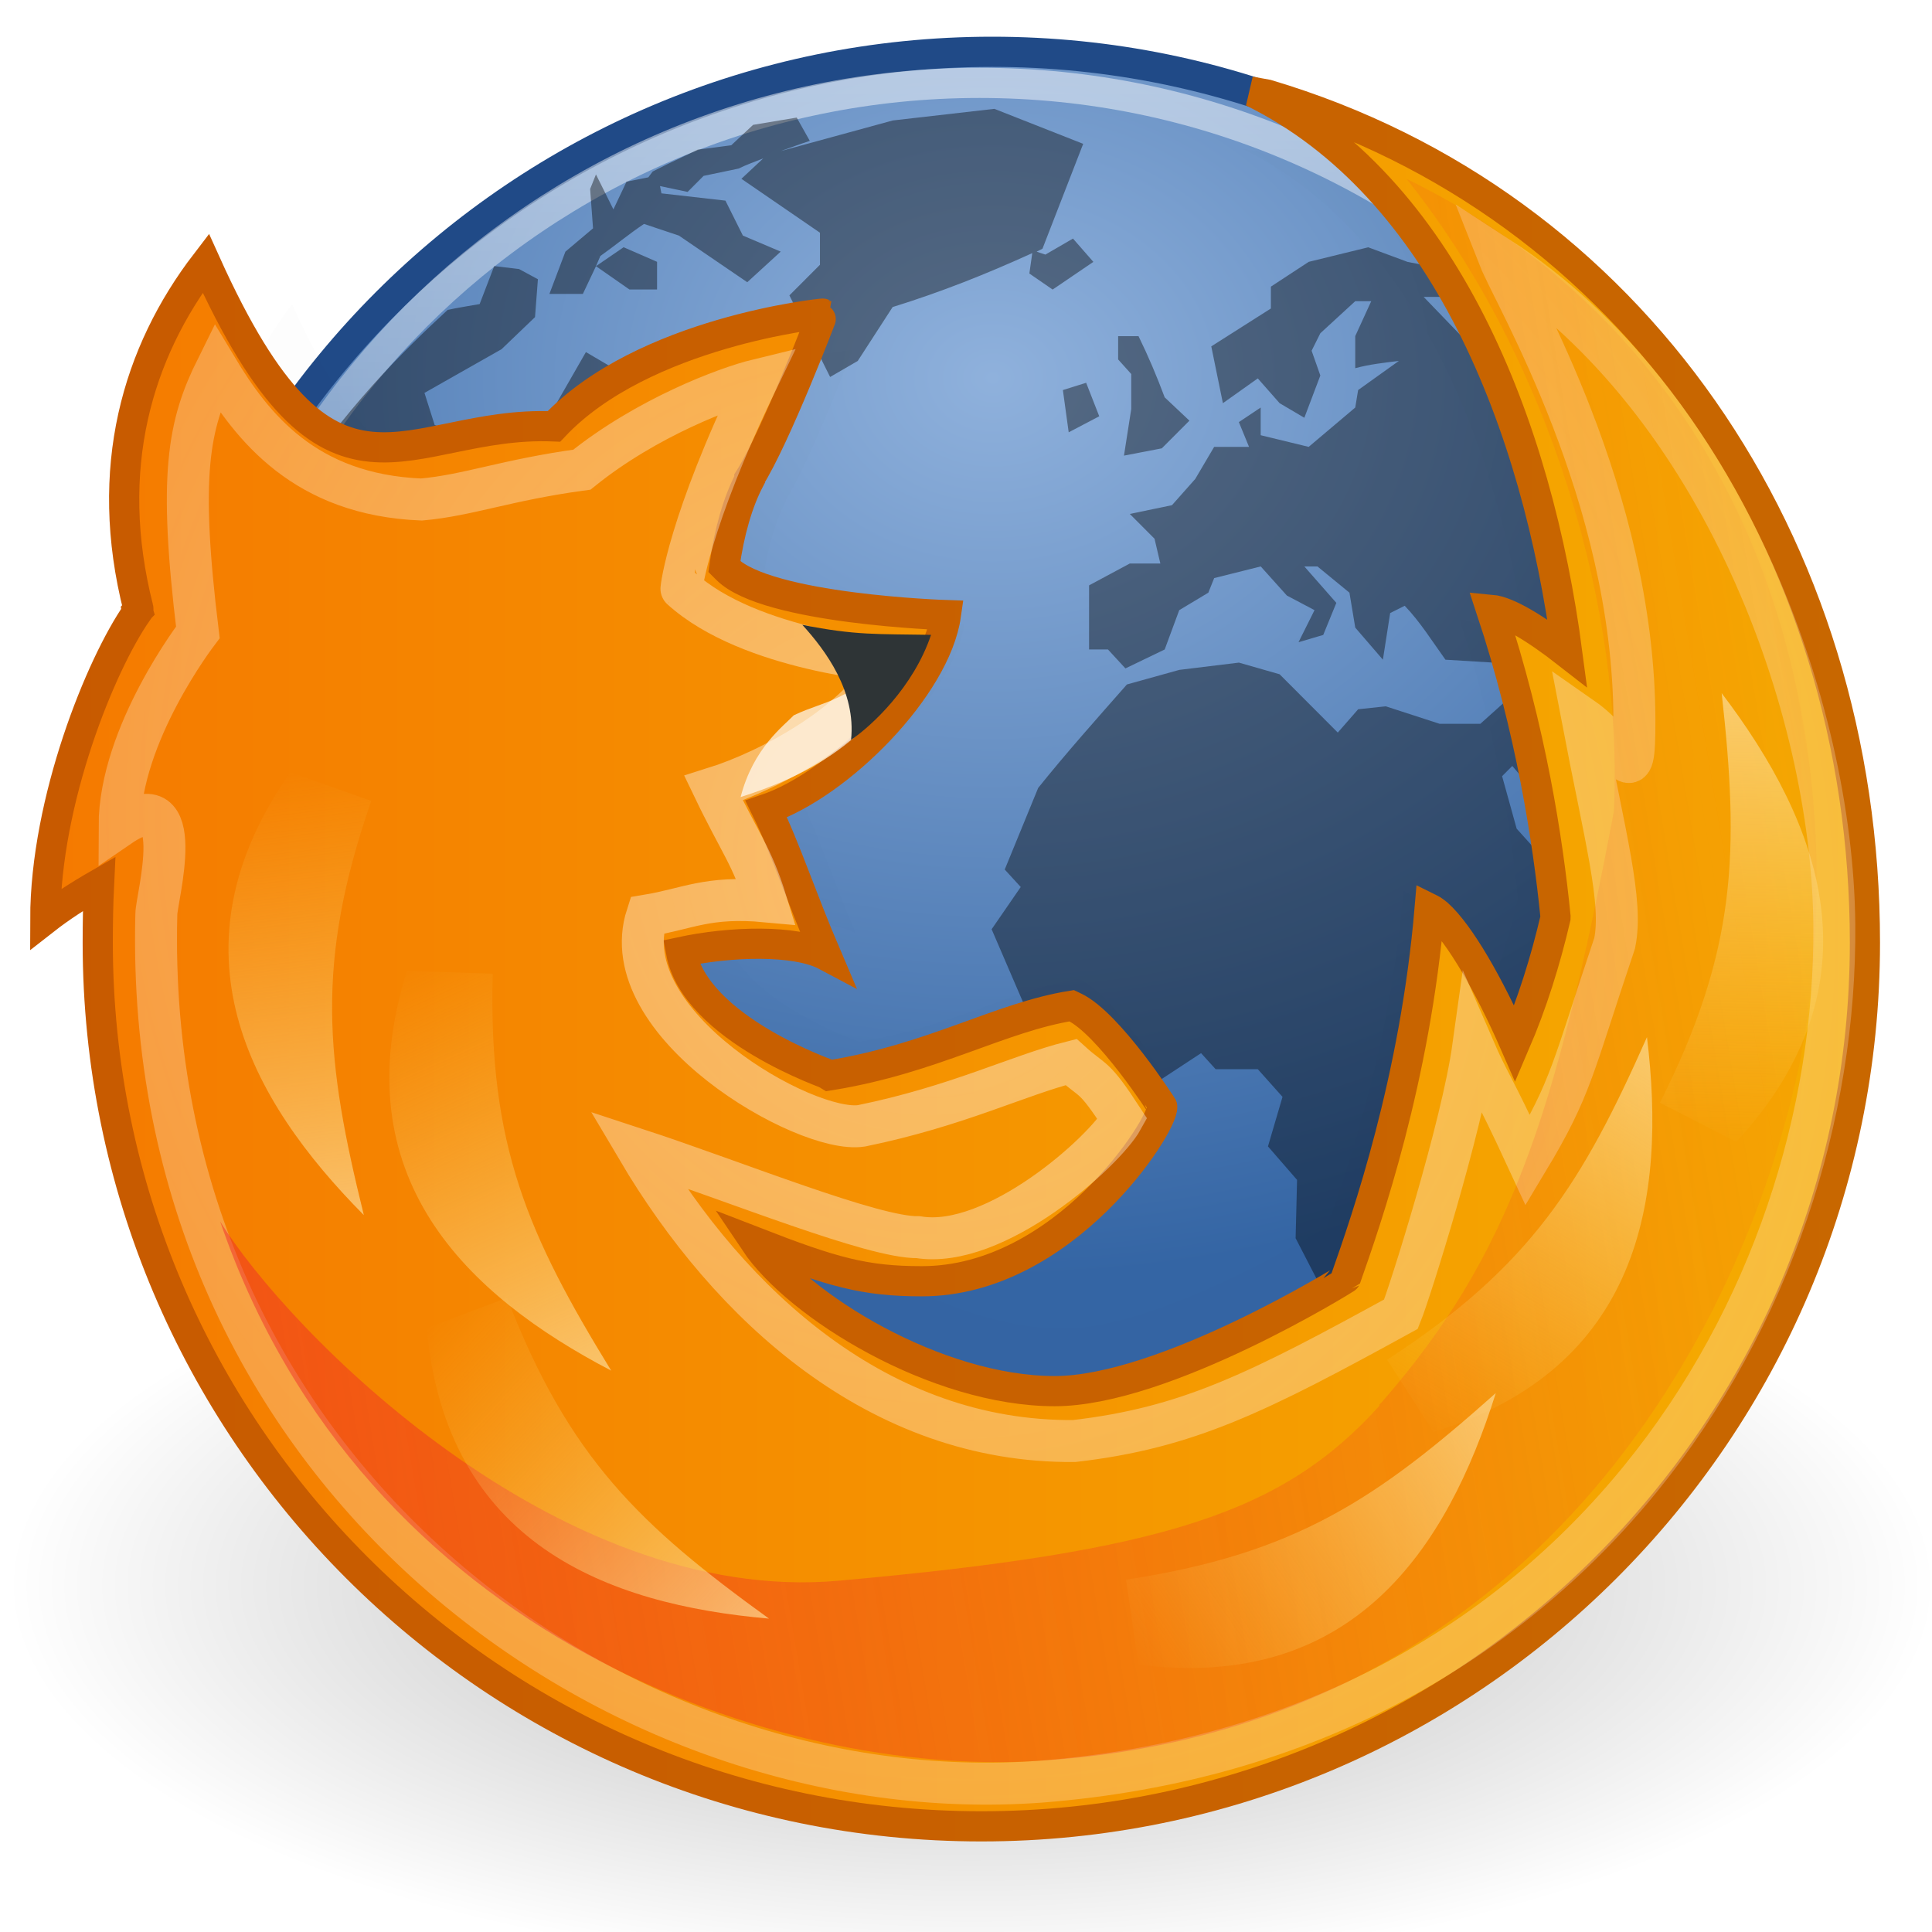 <?xml version="1.0" encoding="UTF-8" standalone="no"?>
<!-- Created with Inkscape (http://www.inkscape.org/) -->

<svg
   xmlns:dc="http://purl.org/dc/elements/1.1/"
   xmlns:cc="http://creativecommons.org/ns#"
   xmlns:rdf="http://www.w3.org/1999/02/22-rdf-syntax-ns#"
   xmlns:svg="http://www.w3.org/2000/svg"
   xmlns="http://www.w3.org/2000/svg"
   xmlns:xlink="http://www.w3.org/1999/xlink"
   xmlns:sodipodi="http://sodipodi.sourceforge.net/DTD/sodipodi-0.dtd"
   xmlns:inkscape="http://www.inkscape.org/namespaces/inkscape"
   version="1.0"
   width="64"
   height="64"
   id="svg3506"
   sodipodi:version="0.32"
   inkscape:version="0.48.0 r9654"
   sodipodi:docname="firefox.svg"
   inkscape:output_extension="org.inkscape.output.svg.inkscape">
  <sodipodi:namedview
     inkscape:window-height="1034"
     inkscape:window-width="1920"
     inkscape:pageshadow="2"
     inkscape:pageopacity="0.0"
     guidetolerance="10.0"
     gridtolerance="10.0"
     objecttolerance="10.0"
     borderopacity="1.0"
     bordercolor="#666666"
     pagecolor="#ffffff"
     id="base"
     showgrid="false"
     inkscape:zoom="1"
     inkscape:cx="29.977691"
     inkscape:cy="61.954157"
     inkscape:window-x="0"
     inkscape:window-y="24"
     inkscape:current-layer="svg3506"
     inkscape:window-maximized="1" />
  <defs
     id="defs3508">
    <inkscape:perspective
       sodipodi:type="inkscape:persp3d"
       inkscape:vp_x="0 : 32.000042 : 1"
       inkscape:vp_y="0 : 1000 : 0"
       inkscape:vp_z="64.000084 : 32.000042 : 1"
       inkscape:persp3d-origin="32.000042 : 21.333361 : 1"
       id="perspective63" />
    <linearGradient
       id="linearGradient3205">
      <stop
         id="stop3207"
         style="stop-color:#4d4d4d;stop-opacity:1"
         offset="0" />
      <stop
         id="stop3209"
         style="stop-color:#4d4d4d;stop-opacity:0.517"
         offset="1" />
    </linearGradient>
    <linearGradient
       id="linearGradient3198">
      <stop
         id="stop3200"
         style="stop-color:#ffffff;stop-opacity:1"
         offset="0" />
      <stop
         id="stop3202"
         style="stop-color:#ffffff;stop-opacity:0"
         offset="1" />
    </linearGradient>
    <radialGradient
       cx="605.714"
       cy="486.648"
       r="117.143"
       fx="605.714"
       fy="486.648"
       id="radialGradient3873"
       xlink:href="#linearGradient5060"
       gradientUnits="userSpaceOnUse"
       gradientTransform="matrix(2.409717e-2,0,0,1.537476e-2,26.478,38.629)" />
    <linearGradient
       id="linearGradient5060">
      <stop
         id="stop5062"
         style="stop-color:#000000;stop-opacity:1"
         offset="0" />
      <stop
         id="stop5064"
         style="stop-color:#000000;stop-opacity:0"
         offset="1" />
    </linearGradient>
    <radialGradient
       cx="605.714"
       cy="486.648"
       r="117.143"
       fx="605.714"
       fy="486.648"
       id="radialGradient3586"
       xlink:href="#linearGradient5060"
       gradientUnits="userSpaceOnUse"
       gradientTransform="matrix(-2.409717e-2,0,0,1.537476e-2,21.522,38.629)" />
    <linearGradient
       id="linearGradient5048">
      <stop
         id="stop5050"
         style="stop-color:#000000;stop-opacity:0"
         offset="0" />
      <stop
         id="stop5056"
         style="stop-color:#000000;stop-opacity:1"
         offset="0.5" />
      <stop
         id="stop5052"
         style="stop-color:#000000;stop-opacity:0"
         offset="1" />
    </linearGradient>
    <linearGradient
       x1="302.857"
       y1="366.648"
       x2="302.857"
       y2="609.505"
       id="linearGradient3584"
       xlink:href="#linearGradient5048"
       gradientUnits="userSpaceOnUse"
       gradientTransform="matrix(7.04142e-2,0,0,1.537476e-2,-1.45,38.629)" />
    <linearGradient
       id="linearGradient3319">
      <stop
         id="stop3321"
         style="stop-color:#af9b7f;stop-opacity:1"
         offset="0" />
      <stop
         id="stop3323"
         style="stop-color:#736148;stop-opacity:1"
         offset="1" />
    </linearGradient>
    <linearGradient
       x1="22.334"
       y1="11.03"
       x2="53.453"
       y2="61.22"
       id="linearGradient2878"
       xlink:href="#linearGradient3319"
       gradientUnits="userSpaceOnUse"
       gradientTransform="matrix(0.948,0,0,1.007,1.988,-16.287)" />
    <linearGradient
       id="linearGradient8967">
      <stop
         id="stop8969"
         style="stop-color:#ddcfbd;stop-opacity:1"
         offset="0" />
      <stop
         id="stop8971"
         style="stop-color:#856f50;stop-opacity:1"
         offset="1" />
    </linearGradient>
    <linearGradient
       x1="16.102"
       y1="9.889"
       x2="38.491"
       y2="46"
       id="linearGradient2876"
       xlink:href="#linearGradient8967"
       gradientUnits="userSpaceOnUse"
       gradientTransform="matrix(1.318,0,0,1.4,1.945,-19.02)" />
    <linearGradient
       id="linearGradient8978">
      <stop
         id="stop8980"
         style="stop-color:#4d5459;stop-opacity:0.996"
         offset="0" />
      <stop
         id="stop8982"
         style="stop-color:#141b1f;stop-opacity:1"
         offset="1" />
    </linearGradient>
    <linearGradient
       x1="5.48"
       y1="25.019"
       x2="8.5"
       y2="25.019"
       id="linearGradient2873"
       xlink:href="#linearGradient8978"
       gradientUnits="userSpaceOnUse"
       gradientTransform="matrix(1.143,0,0,1.381,2.118,-18.356)" />
    <linearGradient
       id="linearGradient3913">
      <stop
         id="stop3915"
         style="stop-color:#4e555a;stop-opacity:1"
         offset="0" />
      <stop
         id="stop3917"
         style="stop-color:#151c20;stop-opacity:1"
         offset="0.16" />
      <stop
         id="stop3919"
         style="stop-color:#9b876c;stop-opacity:1"
         offset="0.167" />
      <stop
         id="stop3921"
         style="stop-color:#9b876c;stop-opacity:1"
         offset="0.752" />
      <stop
         id="stop3923"
         style="stop-color:#9b876c;stop-opacity:1"
         offset="0.939" />
      <stop
         id="stop3925"
         style="stop-color:#c2c2c2;stop-opacity:1"
         offset="0.949" />
      <stop
         id="stop3927"
         style="stop-color:#c2c2c2;stop-opacity:1"
         offset="1" />
    </linearGradient>
    <linearGradient
       x1="5.754"
       y1="5.244"
       x2="55.495"
       y2="0.065"
       id="linearGradient2867"
       xlink:href="#linearGradient3913"
       gradientUnits="userSpaceOnUse"
       gradientTransform="matrix(0.963,0,0,0.975,2.312,-16.055)" />
    <linearGradient
       id="linearGradient2346">
      <stop
         id="stop2348"
         style="stop-color:#eeeeee;stop-opacity:1"
         offset="0" />
      <stop
         id="stop2350"
         style="stop-color:#d9d9da;stop-opacity:1"
         offset="1" />
    </linearGradient>
    <linearGradient
       x1="24.627"
       y1="3.123"
       x2="24.64"
       y2="4.883"
       id="linearGradient2865"
       xlink:href="#linearGradient2346"
       gradientUnits="userSpaceOnUse"
       gradientTransform="matrix(1.35,0,0,2.007,1.061,-21.258)" />
    <linearGradient
       x1="28.252"
       y1="4.034"
       x2="40.978"
       y2="24.62"
       id="linearGradient3204"
       xlink:href="#linearGradient3198"
       gradientUnits="userSpaceOnUse"
       gradientTransform="matrix(1.356,0,0,1.344,-0.562,-16.42)" />
    <linearGradient
       x1="13.832"
       y1="-9.832"
       x2="13.832"
       y2="44.168"
       id="linearGradient3211"
       xlink:href="#linearGradient3205"
       gradientUnits="userSpaceOnUse" />
    <radialGradient
       r="10.625"
       fy="4.625"
       fx="62.625"
       cy="4.625"
       cx="62.625"
       gradientTransform="matrix(2.165,0,0,0.875,-111.422,34.669)"
       gradientUnits="userSpaceOnUse"
       id="radialGradient3102"
       xlink:href="#linearGradient8838-9"
       inkscape:collect="always" />
    <linearGradient
       id="linearGradient8838-9">
      <stop
         id="stop8840-2"
         style="stop-color:#000000;stop-opacity:1"
         offset="0" />
      <stop
         id="stop8842-6"
         style="stop-color:#000000;stop-opacity:0"
         offset="1" />
    </linearGradient>
    <radialGradient
       inkscape:collect="always"
       xlink:href="#linearGradient8647"
       id="radialGradient4080"
       gradientUnits="userSpaceOnUse"
       gradientTransform="matrix(3.448,0,0,2.839,-10.094,-2.542)"
       cx="12.466"
       cy="5.305"
       fx="12.466"
       fy="5.305"
       r="10.5" />
    <linearGradient
       id="linearGradient8647">
      <stop
         style="stop-color:#8fb1dc;stop-opacity:1;"
         offset="0"
         id="stop8649" />
      <stop
         style="stop-color:#3465a4;stop-opacity:1;"
         offset="1"
         id="stop8651" />
    </linearGradient>
    <filter
       color-interpolation-filters="sRGB"
       inkscape:collect="always"
       id="filter4206">
      <feGaussianBlur
         inkscape:collect="always"
         stdDeviation="1.059"
         id="feGaussianBlur4208" />
    </filter>
    <linearGradient
       y2="-1.462"
       x2="62.2"
       y1="-12.489"
       x1="62.2"
       gradientTransform="matrix(3.02,0,0,3.02,-155.405,39.761)"
       gradientUnits="userSpaceOnUse"
       id="linearGradient3130"
       xlink:href="#linearGradient4873-1"
       inkscape:collect="always" />
    <linearGradient
       id="linearGradient4873-1">
      <stop
         id="stop4875-43"
         style="stop-color:#ffffff;stop-opacity:1"
         offset="0" />
      <stop
         id="stop4877-6"
         style="stop-color:#ffffff;stop-opacity:0"
         offset="1" />
    </linearGradient>
    <linearGradient
       gradientTransform="matrix(1.39,0,0,1.39,-1.714,-1.374)"
       inkscape:collect="always"
       xlink:href="#linearGradient4229"
       id="linearGradient4235"
       x1="1.688"
       y1="23.853"
       x2="46.312"
       y2="23.853"
       gradientUnits="userSpaceOnUse" />
    <linearGradient
       id="linearGradient4229">
      <stop
         style="stop-color:#f57900;stop-opacity:1;"
         offset="0"
         id="stop4231" />
      <stop
         style="stop-color:#f5ad00;stop-opacity:1;"
         offset="1"
         id="stop4233" />
    </linearGradient>
    <linearGradient
       gradientTransform="matrix(1.39,0,0,1.39,-1.714,-1.374)"
       inkscape:collect="always"
       xlink:href="#linearGradient4237"
       id="linearGradient4243"
       x1="1.688"
       y1="23.853"
       x2="46.312"
       y2="23.853"
       gradientUnits="userSpaceOnUse" />
    <linearGradient
       id="linearGradient4237">
      <stop
         style="stop-color:#c85a00;stop-opacity:1;"
         offset="0"
         id="stop4239" />
      <stop
         style="stop-color:#c86700;stop-opacity:1;"
         offset="1"
         id="stop4241" />
    </linearGradient>
    <radialGradient
       r="20.976"
       fy="32.476"
       fx="-20.095"
       cy="32.476"
       cx="-20.095"
       gradientTransform="matrix(1.883,2.84,-2.636,1.747,153.617,28.982)"
       gradientUnits="userSpaceOnUse"
       id="radialGradient3131"
       xlink:href="#linearGradient6119-4"
       inkscape:collect="always" />
    <linearGradient
       inkscape:collect="always"
       id="linearGradient6119-4">
      <stop
         style="stop-color: rgb(255, 241, 227); stop-opacity: 1;"
         offset="0"
         id="stop6121-1" />
      <stop
         style="stop-color: rgb(255, 241, 227); stop-opacity: 0;"
         offset="1"
         id="stop6123-4" />
    </linearGradient>
    <linearGradient
       inkscape:collect="always"
       xlink:href="#linearGradient3490"
       id="linearGradient3496"
       x1="-18.198"
       y1="23.479"
       x2="44.828"
       y2="12.948"
       gradientUnits="userSpaceOnUse"
       gradientTransform="matrix(1.39,0,0,1.39,0.313,-0.504)" />
    <linearGradient
       inkscape:collect="always"
       id="linearGradient3490">
      <stop
         style="stop-color: rgb(239, 41, 41); stop-opacity: 1;"
         offset="0"
         id="stop3492" />
      <stop
         style="stop-color: rgb(239, 41, 41); stop-opacity: 0;"
         offset="1"
         id="stop3494" />
    </linearGradient>
    <linearGradient
       inkscape:collect="always"
       xlink:href="#linearGradient11549"
       id="linearGradient1572"
       gradientUnits="userSpaceOnUse"
       gradientTransform="matrix(-0.024,0.06,-0.051,-0.021,46.14,30.627)"
       x1="374.508"
       y1="352.561"
       x2="168.515"
       y2="535.845" />
    <linearGradient
       id="linearGradient11549">
      <stop
         id="stop11565"
         offset="0"
         style="stop-color:#fde1a2;stop-opacity:1;" />
      <stop
         style="stop-color: rgb(252, 218, 108); stop-opacity: 0;"
         offset="0.906"
         id="stop3430" />
      <stop
         id="stop11553"
         offset="1"
         style="stop-color: rgb(255, 252, 181); stop-opacity: 1;" />
    </linearGradient>
    <linearGradient
       inkscape:collect="always"
       xlink:href="#linearGradient11549"
       id="linearGradient1580"
       gradientUnits="userSpaceOnUse"
       gradientTransform="matrix(6.1996099e-4,0.065,-0.055,7.2868158e-4,43.695,30.022)"
       x1="374.508"
       y1="352.561"
       x2="168.515"
       y2="535.845" />
    <linearGradient
       id="linearGradient3927">
      <stop
         id="stop3929"
         offset="0"
         style="stop-color:#fde1a2;stop-opacity:1;" />
      <stop
         style="stop-color: rgb(252, 218, 108); stop-opacity: 0;"
         offset="0.906"
         id="stop3931" />
      <stop
         id="stop3933"
         offset="1"
         style="stop-color: rgb(255, 252, 181); stop-opacity: 1;" />
    </linearGradient>
    <linearGradient
       inkscape:collect="always"
       xlink:href="#linearGradient11549"
       id="linearGradient1584"
       gradientUnits="userSpaceOnUse"
       gradientTransform="matrix(-0.041,0.05,-0.043,-0.035,41.208,34.019)"
       x1="374.508"
       y1="352.561"
       x2="168.515"
       y2="535.845" />
    <linearGradient
       id="linearGradient3936">
      <stop
         id="stop3938"
         offset="0"
         style="stop-color:#fde1a2;stop-opacity:1;" />
      <stop
         style="stop-color: rgb(252, 218, 108); stop-opacity: 0;"
         offset="0.906"
         id="stop3940" />
      <stop
         id="stop3942"
         offset="1"
         style="stop-color: rgb(255, 252, 181); stop-opacity: 1;" />
    </linearGradient>
    <linearGradient
       inkscape:collect="always"
       xlink:href="#linearGradient11549"
       id="linearGradient1438"
       gradientUnits="userSpaceOnUse"
       gradientTransform="matrix(0.047,-0.044,0.038,0.041,27.313,25.312)"
       x1="374.508"
       y1="352.561"
       x2="168.515"
       y2="535.845" />
    <linearGradient
       id="linearGradient3945">
      <stop
         id="stop3947"
         offset="0"
         style="stop-color:#fde1a2;stop-opacity:1;" />
      <stop
         style="stop-color: rgb(252, 218, 108); stop-opacity: 0;"
         offset="0.906"
         id="stop3949" />
      <stop
         id="stop3951"
         offset="1"
         style="stop-color: rgb(255, 252, 181); stop-opacity: 1;" />
    </linearGradient>
    <linearGradient
       inkscape:collect="always"
       xlink:href="#linearGradient11549"
       id="linearGradient1442"
       gradientUnits="userSpaceOnUse"
       gradientTransform="matrix(0.063,-0.014,0.012,0.054,27.707,21.402)"
       x1="374.508"
       y1="352.561"
       x2="168.515"
       y2="535.845" />
    <linearGradient
       id="linearGradient3954">
      <stop
         id="stop3956"
         offset="0"
         style="stop-color:#fde1a2;stop-opacity:1;" />
      <stop
         style="stop-color: rgb(252, 218, 108); stop-opacity: 0;"
         offset="0.906"
         id="stop3958" />
      <stop
         id="stop3960"
         offset="1"
         style="stop-color: rgb(255, 252, 181); stop-opacity: 1;" />
    </linearGradient>
    <linearGradient
       inkscape:collect="always"
       xlink:href="#linearGradient11549"
       id="linearGradient1446"
       gradientUnits="userSpaceOnUse"
       gradientTransform="matrix(0.063,0.013,-0.011,0.054,30.435,23.267)"
       x1="374.508"
       y1="352.561"
       x2="168.515"
       y2="535.845" />
    <linearGradient
       id="linearGradient3963">
      <stop
         id="stop3965"
         offset="0"
         style="stop-color:#fde1a2;stop-opacity:1;" />
      <stop
         style="stop-color: rgb(252, 218, 108); stop-opacity: 0;"
         offset="0.906"
         id="stop3967" />
      <stop
         id="stop3969"
         offset="1"
         style="stop-color: rgb(255, 252, 181); stop-opacity: 1;" />
    </linearGradient>
    <radialGradient
       r="10.625"
       fy="4.625"
       fx="62.625"
       cy="4.625"
       cx="62.625"
       gradientTransform="matrix(3.008,0,0,1.215,-156.176,46.902)"
       gradientUnits="userSpaceOnUse"
       id="radialGradient3987"
       xlink:href="#linearGradient8838-9"
       inkscape:collect="always" />
  </defs>
  <path
     inkscape:connector-curvature="0"
     style="opacity:0.3;fill:url(#radialGradient3987);fill-opacity:1;fill-rule:evenodd;stroke:none;stroke-width:1;marker:none;visibility:visible;display:inline;overflow:visible"
     id="path8836"
     d="m 64.176,52.524 c 0,7.133 -14.31,12.915 -31.962,12.915 -17.652,0 -31.962,-5.782 -31.962,-12.915 0,-7.133 14.31,-12.915 31.962,-12.915 17.652,0 31.962,5.782 31.962,12.915 z" />
  <path
     style="fill:url(#radialGradient4080);fill-opacity:1;stroke:#204a87;stroke-width:1;stroke-linecap:round;stroke-linejoin:round;stroke-miterlimit:4;stroke-opacity:1;stroke-dasharray:none;stroke-dashoffset:0"
     d="m 32.87,1.716 c -15.67,0 -28.37,12.7 -28.37,28.37 0,15.67 12.7,28.414 28.37,28.414 15.67,0 28.414,-12.745 28.414,-28.414 0,-15.67 -12.745,-28.37 -28.414,-28.37 z"
     id="path2555"
     inkscape:connector-curvature="0" />
  <path
     inkscape:connector-curvature="0"
     style="opacity:0.1;fill:#000000;fill-opacity:1;fill-rule:evenodd;stroke:none;filter:url(#filter4206)"
     d="m 44.219,7.328 c 4.573,2.251 6.789,7.956 7.5,13.375 -0.748,-0.584 -1.422,-0.995 -1.812,-1.031 0.945,2.854 1.352,5.509 1.531,7.312 -2.9e-5,0.003 1.2e-4,0.029 0,0.031 -0.24,1.031 -0.558,2.045 -0.969,3 -0.605,-1.384 -1.316,-2.625 -1.844,-3.094 -0.034,-0.029 -0.092,-0.071 -0.125,-0.094 -0.016,-0.01 -0.047,-0.023 -0.062,-0.031 -0.347,4.078 -1.498,7.388 -2,8.812 -0.003,0.008 -4.319,2.688 -6.938,2.688 -2.82,10e-7 -6.125,-2.03 -7.145,-3.554 1.857,0.72 2.609,0.935 3.977,0.935 3.393,0 5.768,-3.732 5.73,-4.162 -6.08e-4,-0.006 -1.279,-1.991 -2.094,-2.375 -0.011,-0.006 -0.052,-0.026 -0.062,-0.031 -1.704,0.271 -3.307,1.262 -5.75,1.656 -0.005,-0.004 -3.224,-1.1 -3.562,-2.938 1.151,-0.248 2.724,-0.306 3.462,0.087 -0.598,-1.397 -0.97,-2.557 -1.431,-3.493 1.75,-0.597 4.037,-2.918 4.281,-4.625 10e-7,0 -4.261,-0.138 -5.219,-1.094 -0.004,-0.004 -0.025,-0.026 -0.031,-0.031 -0.007,-0.007 -0.029,-0.03 -0.031,-0.031 0.113,-0.83 0.325,-1.546 0.594,-2.062 -3.1e-4,-0.002 -9.6e-5,-0.024 0,-0.031 0.632,-0.994 1.754,-3.934 1.75,-3.938 -0.01,-0.006 -4.28,0.43 -6.406,2.688 -3.575,-0.144 -5.311,2.74 -8.3,-3.888 -1.625,2.119 -2.457,4.889 -1.606,8.231 0.002,0.007 -1.29e-4,0.03 0,0.031 -0.006,0.006 -0.026,0.026 -0.031,0.031 2.68e-4,0.002 8.4e-5,0.024 0,0.031 -0.865,1.239 -2.184,4.479 -2.188,7.312 0.336,-0.262 0.778,-0.556 1.281,-0.844 -0.023,0.473 -0.031,0.938 -0.031,1.406 0,11.625 9.438,21.063 21.062,21.062 11.625,10e-7 21.062,-9.438 21.062,-21.062 0,-9.536 -5.551,-17.629 -14.25,-20.219 l -0.344,-0.062 z"
     id="path1711-6"
     sodipodi:nodetypes="cccsscsscsscssscccccsssssssccssssccssscc"
     transform="matrix(1.262,0,0,1.262,-14.634,-4.315)" />
  <path
     style="opacity:0.5;fill:none;stroke:url(#linearGradient3130);stroke-width:1;stroke-miterlimit:4;stroke-opacity:1;stroke-dasharray:none"
     id="path8655"
     d="m 58.861,29.157 c 0,14.588 -11.826,26.414 -26.412,26.414 -14.587,0 -26.413,-11.826 -26.413,-26.414 0,-14.587 11.826,-26.412 26.413,-26.412 14.586,0 26.412,11.825 26.412,26.412 l 0,0 z"
     inkscape:connector-curvature="0" />
  <path
     style="opacity:0.4;fill:#000000;fill-opacity:1;fill-rule:nonzero;stroke:none"
     id="path6534"
     d="m 32.945,3.605 -3.373,0.386 -3.71,1.014 c 0.316,-0.111 0.636,-0.232 0.964,-0.338 l -0.434,-0.772 -1.445,0.241 -0.723,0.676 -1.108,0.145 -1.012,0.483 -0.482,0.241 -0.145,0.193 -0.723,0.145 -0.434,0.917 -0.578,-1.158 -0.193,0.483 0.096,1.303 -0.915,0.772 -0.53,1.4 1.108,0 0.434,-0.917 0.145,-0.338 C 20.375,8.135 20.837,7.75 21.333,7.418 l 1.156,0.386 c 0.753,0.512 1.511,1.033 2.265,1.545 l 1.108,-1.014 -1.253,-0.531 -0.578,-1.158 -2.12,-0.241 -0.048,-0.241 0.915,0.193 0.53,-0.531 1.156,-0.241 c 0.274,-0.133 0.543,-0.229 0.819,-0.338 l -0.723,0.676 2.602,1.786 0,1.062 -1.012,1.014 1.349,2.703 0.915,-0.531 1.156,-1.786 c 1.626,-0.504 3.091,-1.089 4.625,-1.786 l -0.096,0.676 0.771,0.531 1.349,-0.917 -0.675,-0.772 -0.915,0.531 -0.289,-0.097 c 0.066,-0.03 0.126,-0.066 0.193,-0.097 l 1.349,-3.475 -2.939,-1.158 z m -13.202,5.213 1.108,0.772 0.915,0 0,-0.917 -1.108,-0.483 -0.915,0.627 0,0 z m 25.585,-0.627 -1.975,0.483 -1.253,0.821 0,0.724 -1.975,1.255 0.385,1.882 1.156,-0.821 0.723,0.821 0.819,0.483 0.53,-1.4 -0.289,-0.821 0.289,-0.579 1.156,-1.062 0.53,0 -0.53,1.158 0,1.062 c 0.477,-0.13 0.958,-0.181 1.445,-0.241 l -1.349,0.965 -0.096,0.579 -1.542,1.303 -1.59,-0.386 0,-0.917 -0.723,0.483 0.337,0.821 -1.156,0 -0.626,1.062 -0.771,0.869 -1.397,0.29 0.819,0.821 0.193,0.821 -1.012,0 -1.349,0.724 0,2.124 0.626,0 0.578,0.627 1.301,-0.627 0.482,-1.303 0.964,-0.579 0.193,-0.483 1.542,-0.386 0.867,0.965 0.915,0.483 -0.53,1.062 0.819,-0.241 0.434,-1.062 -1.06,-1.207 0.434,0 1.06,0.869 0.193,1.158 0.915,1.062 0.241,-1.545 0.482,-0.241 c 0.513,0.533 0.917,1.186 1.349,1.786 l 1.59,0.097 0.915,0.579 -0.434,0.627 -0.915,0.821 -1.349,0 -1.783,-0.579 -0.915,0.097 -0.675,0.772 -1.927,-1.931 -1.349,-0.386 -1.975,0.241 -1.735,0.483 c -0.989,1.124 -2.003,2.26 -2.939,3.427 l -1.108,2.703 0.53,0.579 -0.964,1.4 1.06,2.462 c 0.882,1 1.769,1.992 2.65,2.993 l 1.301,-1.11 0.53,0.676 1.397,-0.917 0.482,0.531 1.397,0 0.819,0.917 -0.482,1.641 0.964,1.11 -0.048,1.931 0.723,1.4 -0.53,1.207 c -0.052,0.865 -0.096,1.693 -0.096,2.558 0.425,1.173 0.851,2.342 1.253,3.523 l 0.289,1.882 0,0.965 0.771,0 1.108,-0.724 1.349,0 2.024,-2.269 -0.241,-0.772 1.349,-1.207 -1.012,-1.11 1.205,-0.965 1.156,-0.724 0.53,-0.579 -0.337,-1.303 c 0,-1.097 2e-6,-2.185 0,-3.282 l 0.915,-2.027 1.156,-1.255 1.253,-3.089 0,-0.821 c -0.623,0.079 -1.221,0.15 -1.831,0.193 l 1.253,-1.255 1.735,-1.158 0.915,-1.062 0,-1.158 c -0.208,-0.392 -0.417,-0.814 -0.626,-1.207 l -0.819,0.965 -0.626,-0.724 -0.915,-0.724 0,-1.496 1.06,1.207 1.205,-0.145 c 0.543,0.494 1.065,0.934 1.542,1.496 l 0.771,-0.869 c 0,-0.935 -1.052,-5.553 -3.325,-9.46 -2.273,-3.906 -6.264,-7.481 -6.264,-7.481 l -0.289,0.531 -1.06,1.158 -1.349,-1.4 1.349,0 0.626,-0.676 -2.505,-0.483 -1.301,-0.483 z M 16.37,8.818 15.889,10.073 c 0,0 -0.844,0.14 -1.06,0.193 -2.764,2.552 -8.339,8.087 -9.636,18.486 0.051,0.241 0.915,1.641 0.915,1.641 l 2.12,1.255 2.12,0.579 0.915,1.11 1.397,1.062 0.819,-0.145 0.578,0.29 0,0.193 -0.771,2.172 -0.626,0.917 0.193,0.434 -0.482,1.738 1.783,3.282 1.831,1.593 0.819,1.158 -0.096,2.413 0.578,1.351 -0.578,2.606 c 0,0 -0.077,-0.021 0,0.241 0.078,0.263 3.221,2.031 3.421,1.882 0.199,-0.152 0.385,-0.29 0.385,-0.29 l -0.193,-0.579 0.819,-0.772 0.289,-0.821 1.301,-0.434 1.012,-2.51 -0.289,-0.676 0.675,-1.062 1.542,-0.338 0.771,-1.834 -0.193,-2.269 1.205,-1.689 0.193,-1.738 c -1.653,-0.821 -3.274,-1.665 -4.915,-2.51 l -0.819,-1.593 -1.494,-0.338 -0.819,-2.172 -1.975,0.241 -1.735,-1.255 -1.831,1.593 0,0.241 c -0.548,-0.159 -1.198,-0.182 -1.686,-0.483 l -0.385,-1.158 0,-1.255 -1.253,0.145 c 0.101,-0.799 0.236,-1.614 0.337,-2.413 l -0.723,0 -0.723,0.917 -0.675,0.338 -1.012,-0.579 -0.096,-1.255 0.193,-1.351 1.494,-1.158 1.205,0 0.241,-0.676 1.494,0.338 1.108,1.4 0.193,-2.317 1.927,-1.593 0.675,-1.689 1.445,-0.579 0.771,-1.158 1.831,-0.338 0.915,-1.351 c -0.906,0 -1.84,0 -2.746,0 l 1.735,-0.821 1.205,0 1.542,-0.531 0.289,1.496 0.675,-1.062 -0.771,-0.531 0.193,-0.627 -0.626,-0.579 -0.675,-0.193 0.193,-0.724 -0.53,-1.014 -1.205,0.483 0.193,-0.917 -1.397,-0.821 -1.108,1.931 0.096,0.676 -1.108,0.483 -0.675,1.496 -0.337,-1.4 -1.879,-0.772 -0.337,-1.062 2.554,-1.448 1.108,-1.062 0.096,-1.255 -0.626,-0.338 -0.819,-0.097 -1.5e-5,-1.1e-6 z m 20.67,2.317 0,0.772 0.434,0.483 0,1.158 -0.241,1.545 1.253,-0.241 0.915,-0.917 -0.819,-0.772 c -0.266,-0.709 -0.535,-1.348 -0.867,-2.027 l -0.675,0 z m -1.06,1.545 -0.771,0.241 0.193,1.4 1.012,-0.531 -0.434,-1.11 0,0 z m 14.117,12.694 1.156,1.351 1.397,2.993 0.867,0.965 -0.434,1.014 0.771,0.917 c -0.354,0.023 -0.696,0.048 -1.06,0.048 -0.661,-1.39 -1.183,-2.793 -1.686,-4.247 l -0.867,-0.965 -0.482,-1.738 0.337,-0.338 0,-6e-6 z"
     inkscape:connector-curvature="0" />
  <path
     inkscape:connector-curvature="0"
     style="fill:url(#linearGradient4235);fill-opacity:1;fill-rule:evenodd;stroke:url(#linearGradient4243);stroke-width:1;stroke-linecap:round;stroke-linejoin:miter;stroke-miterlimit:4;stroke-opacity:1;stroke-dasharray:none;stroke-dashoffset:0"
     d="m 41.496,3.046 c 6.355,3.128 9.434,11.056 10.423,18.587 -1.039,-0.811 -1.977,-1.383 -2.519,-1.433 1.314,3.966 1.878,7.656 2.128,10.162 -4.1e-5,0.004 1.66e-4,0.04 0,0.043 -0.334,1.433 -0.776,2.841 -1.346,4.169 -0.841,-1.924 -1.829,-3.647 -2.562,-4.299 -0.047,-0.04 -0.128,-0.099 -0.174,-0.13 -0.022,-0.014 -0.065,-0.032 -0.087,-0.043 -0.482,5.667 -2.082,10.267 -2.779,12.246 -0.004,0.011 -6.002,3.735 -9.641,3.735 -3.919,1e-6 -8.511,-2.821 -9.929,-4.939 2.58,1.001 3.626,1.299 5.527,1.299 4.715,0 8.015,-5.186 7.963,-5.784 -8.45e-4,-0.008 -1.778,-2.766 -2.91,-3.3 -0.015,-0.008 -0.072,-0.036 -0.087,-0.043 -2.367,0.377 -4.595,1.753 -7.991,2.302 -0.007,-0.006 -4.48,-1.529 -4.951,-4.082 1.599,-0.345 3.785,-0.425 4.811,0.121 -0.831,-1.942 -1.348,-3.554 -1.988,-4.854 2.432,-0.83 5.611,-4.055 5.95,-6.427 1e-6,0 -5.922,-0.192 -7.252,-1.52 -0.005,-0.006 -0.035,-0.035 -0.043,-0.043 -0.01,-0.01 -0.041,-0.041 -0.043,-0.043 0.158,-1.154 0.451,-2.149 0.825,-2.866 -4.31e-4,-0.002 -1.34e-4,-0.034 0,-0.043 0.879,-1.382 2.438,-5.467 2.432,-5.472 -0.014,-0.008 -5.947,0.598 -8.903,3.735 C 13.382,13.92 10.969,17.927 6.815,8.718 4.558,11.662 3.401,15.512 4.583,20.156 c 0.003,0.01 -1.792e-4,0.042 0,0.043 -0.008,0.008 -0.036,0.035 -0.043,0.043 3.725e-4,0.002 1.154e-4,0.034 0,0.043 C 3.338,22.008 1.505,26.511 1.5,30.449 c 0.467,-0.365 1.081,-0.773 1.781,-1.173 -0.032,0.657 -0.043,1.303 -0.043,1.954 0,16.155 13.115,29.27 29.27,29.27 16.155,2e-6 29.27,-13.115 29.27,-29.27 0,-13.252 -7.714,-24.498 -19.803,-28.097 l -0.478,-0.087 z"
     id="path1711"
     sodipodi:nodetypes="cccsscsscsscssscccccsssssssccssssccssscc" />
  <path
     style="opacity:0.8;fill:none;stroke:url(#radialGradient3131);stroke-width:1.39;stroke-linecap:round;stroke-linejoin:miter;stroke-miterlimit:4;stroke-opacity:0.609;stroke-dasharray:none;stroke-dashoffset:0"
     d="m 49.664,8.539 c 0.506,1.284 4.451,7.838 4.478,15.291 0.01,2.645 -0.288,0.955 -1.725,-0.047 0.756,3.959 1.356,6.106 1.07,7.463 -1.391,4.127 -1.413,4.758 -2.875,7.19 -1.218,-2.638 -1.262,-2.483 -1.81,-3.749 -0.369,2.643 -2.099,8.124 -2.392,8.846 -4.744,2.605 -7.071,3.769 -10.828,4.203 -6.46,0.053 -11.4,-4.49 -14.456,-9.658 3.212,1.053 7.812,2.932 9.289,2.905 2.558,0.421 6.186,-2.853 6.769,-3.912 -0.982,-1.51 -0.95,-1.204 -1.705,-1.889 -1.759,0.443 -3.759,1.461 -6.939,2.112 -1.84,0.293 -8.269,-3.388 -7.107,-6.965 1.363,-0.225 1.999,-0.651 3.943,-0.471 -0.459,-1.493 -0.861,-1.921 -1.738,-3.747 1.901,-0.595 4.884,-2.2 5.875,-4.204 0,-2e-6 -4.668,-0.346 -6.939,-2.405 -0.005,-0.004 0.228,-2.178 2.516,-6.914 -1.03,0.251 -3.672,1.243 -5.814,2.97 -2.489,0.338 -3.784,0.855 -5.316,0.989 -3.861,-0.156 -5.607,-2.405 -6.781,-4.358 -0.941,1.896 -1.264,3.527 -0.625,8.76 -0.009,0.012 -2.59,3.358 -2.593,6.418 2.338,-1.6 1.218,2.405 1.218,2.911 C 4.691,48.795 20.442,60.061 34.475,59.02 52.252,57.625 60.878,43.174 60.764,30.621 60.698,23.38 57.01,13.305 49.664,8.539 z"
     id="path5035"
     sodipodi:nodetypes="csccccccccccccccssccccccccsc"
     inkscape:connector-curvature="0" />
  <path
     inkscape:connector-curvature="0"
     style="opacity:0.75;fill:url(#linearGradient3496);fill-opacity:1;fill-rule:evenodd;stroke:none"
     d="M 46.598,5.929 C 51.44,12.017 53.784,20.348 53.462,26.874 51.538,37.065 49.935,41.682 45.781,46.441 c -0.008,0.016 -0.035,0.028 -0.043,0.043 -0.015,0.014 -0.028,0.03 -0.043,0.043 -0.006,0.011 0.008,0.035 0,0.043 C 42.498,50.109 38.564,51.395 27.796,52.362 18.421,53.208 9.476,44.025 7.292,40.46 12.042,54.324 25.905,58.853 34.338,58.333 49.991,57.415 57.516,45.191 59.631,35.151 61.53,25.034 58.824,11.891 46.598,5.929 z"
     id="path2729"
     sodipodi:nodetypes="cccsssccccc" />
  <path
     inkscape:connector-curvature="0"
     style="fill:#ffffff;fill-opacity:0.676;fill-rule:evenodd;stroke:none"
     d="m 30.536,21.267 c -1.33,3.321 -4.063,4.523 -6.002,5.136 0.422,-1.633 1.434,-2.361 1.761,-2.708 1.177,-0.555 1.348,-0.224 4.24,-2.428 z"
     id="path2726"
     sodipodi:nodetypes="cccc" />
  <path
     inkscape:connector-curvature="0"
     style="fill:#2e3436;fill-opacity:1;fill-rule:evenodd;stroke:none"
     d="m 30.842,21.03 c -0.586,1.744 -1.981,3.024 -2.65,3.48 0.17,-1.599 -0.838,-2.959 -1.614,-3.812 1.768,0.354 2.489,0.301 4.264,0.332 z"
     id="rect8531"
     sodipodi:nodetypes="cccc" />
  <path
     style="opacity:0.65;fill:url(#linearGradient1572);fill-opacity:1;fill-rule:evenodd;stroke:none"
     d="M 20.246,45.404 C 15.471,42.908 11.331,39.007 13.48,32.16 l 2.843,0.095 c -0.155,5.691 1.179,8.675 3.924,13.149 z"
     id="path1570"
     sodipodi:nodetypes="cccc"
     inkscape:connector-curvature="0" />
  <path
     style="opacity:0.65;fill:url(#linearGradient1580);fill-opacity:1;fill-rule:evenodd;stroke:none"
     d="M 25.474,53.619 C 20.106,53.151 14.784,51.142 14.135,43.995 l 2.661,-1.005 c 2.045,5.313 4.424,7.555 8.678,10.629 z"
     id="path1578"
     sodipodi:nodetypes="cccc"
     inkscape:connector-curvature="0" />
  <path
     style="opacity:0.65;fill:url(#linearGradient1584);fill-opacity:1;fill-rule:evenodd;stroke:none"
     d="M 12.053,40.252 C 8.259,36.426 5.496,31.454 9.619,25.58 l 2.68,0.952 c -1.872,5.376 -1.506,8.624 -0.246,13.72 z"
     id="path1582"
     sodipodi:nodetypes="cccc"
     inkscape:connector-curvature="0" />
  <path
     style="opacity:0.65;fill:url(#linearGradient1438);fill-opacity:1;fill-rule:evenodd;stroke:none"
     d="m 57.033,22.962 c 3.259,4.291 5.345,9.583 0.486,14.865 l -2.532,-1.296 c 2.562,-5.084 2.626,-8.352 2.046,-13.568 z"
     id="path1436"
     sodipodi:nodetypes="cccc"
     inkscape:connector-curvature="0" />
  <path
     style="opacity:0.65;fill:url(#linearGradient1442);fill-opacity:1;fill-rule:evenodd;stroke:none"
     d="m 54.558,34.357 c 0.651,5.349 -0.216,10.971 -7.075,13.082 l -1.533,-2.396 c 4.776,-3.098 6.478,-5.889 8.608,-10.686 z"
     id="path1440"
     sodipodi:nodetypes="cccc"
     inkscape:connector-curvature="0" />
  <path
     style="opacity:0.65;fill:url(#linearGradient1446);fill-opacity:1;fill-rule:evenodd;stroke:none"
     d="m 49.551,46.144 c -1.614,5.141 -4.722,9.905 -11.841,8.999 l -0.408,-2.815 c 5.629,-0.852 8.331,-2.692 12.25,-6.183 z"
     id="path1444"
     sodipodi:nodetypes="cccc"
     inkscape:connector-curvature="0" />
</svg>

